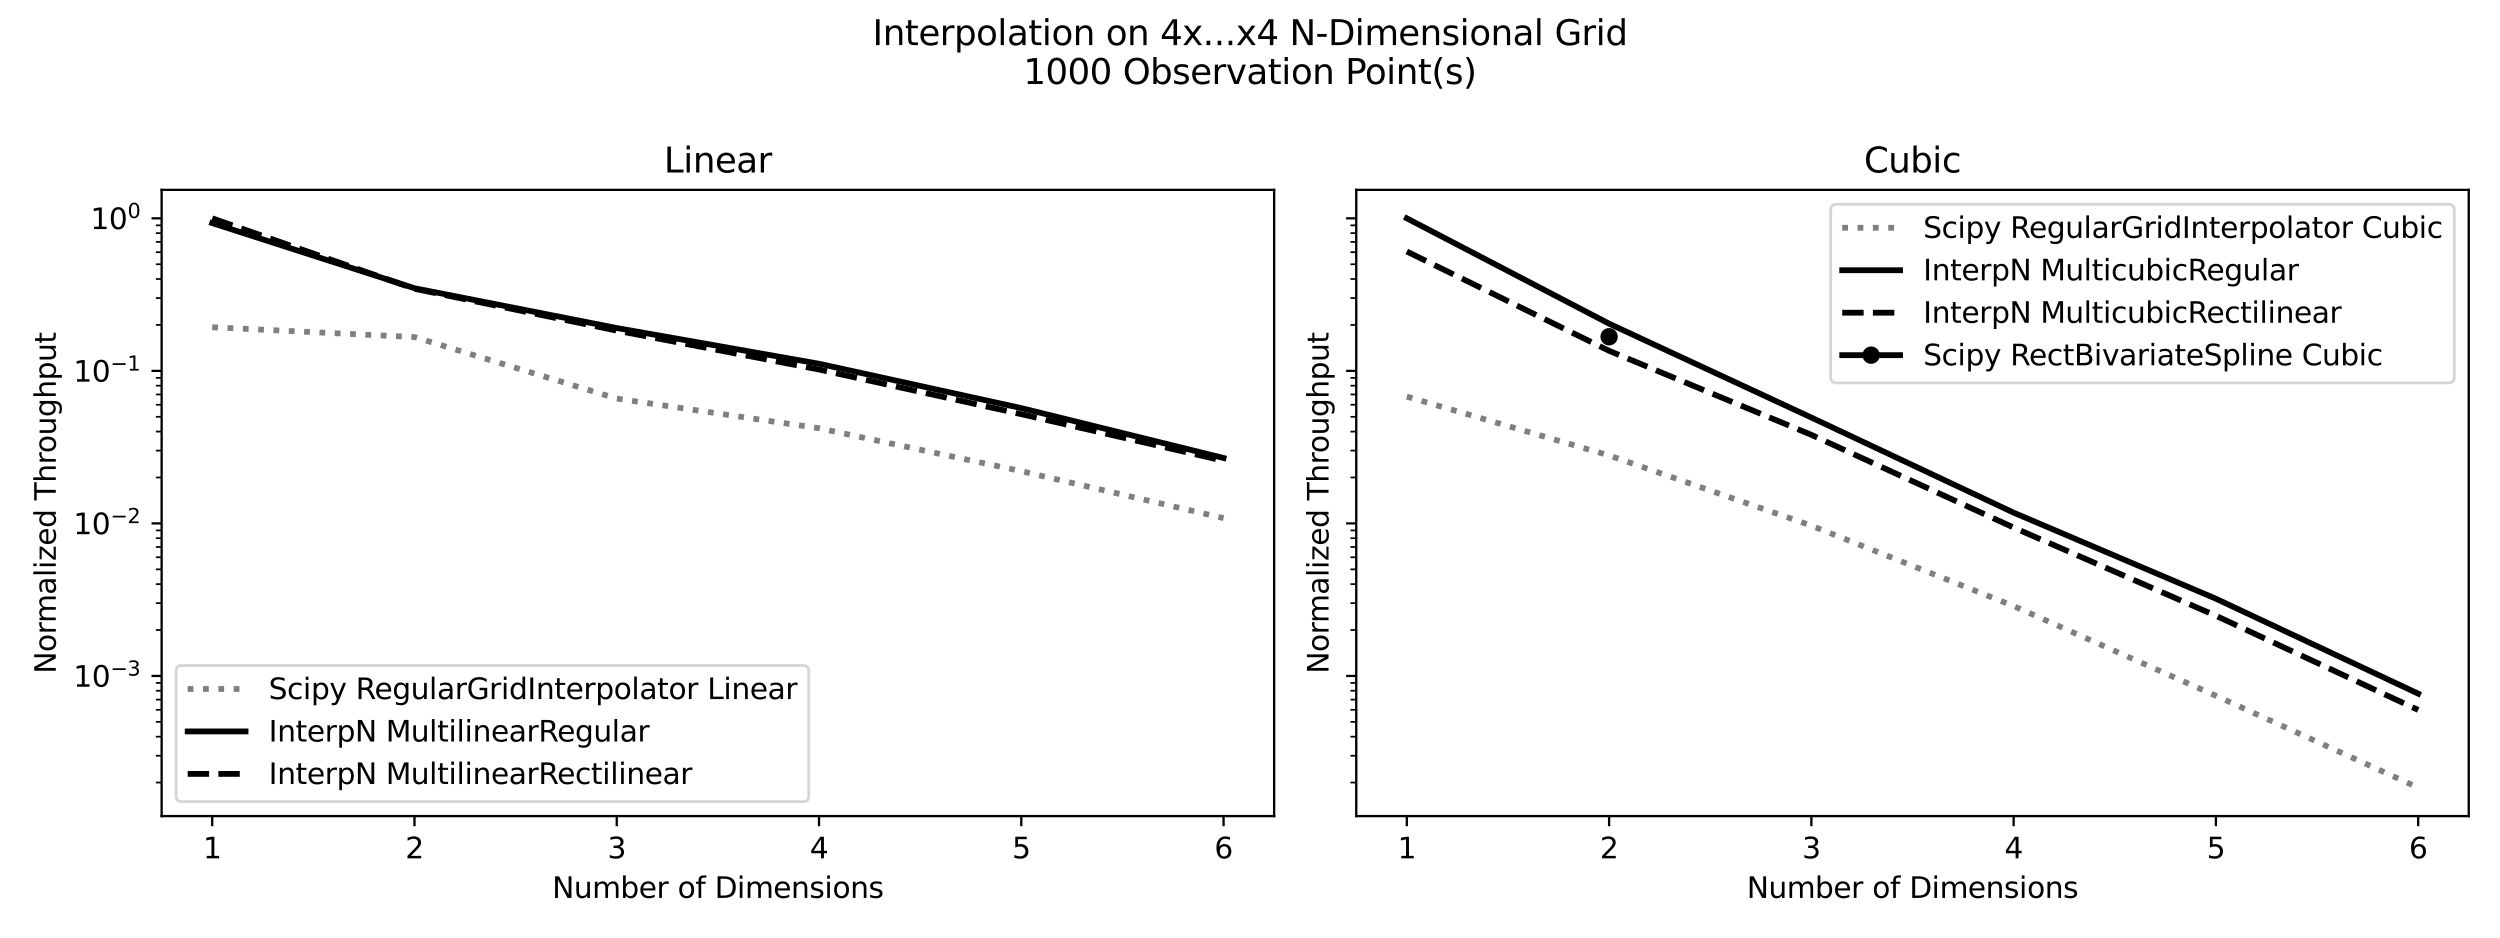 <?xml version="1.0" encoding="utf-8" standalone="no"?>
<!DOCTYPE svg PUBLIC "-//W3C//DTD SVG 1.1//EN"
  "http://www.w3.org/Graphics/SVG/1.1/DTD/svg11.dtd">
<svg xmlns:xlink="http://www.w3.org/1999/xlink" width="864pt" height="324pt" viewBox="0 0 864 324" xmlns="http://www.w3.org/2000/svg" version="1.1">
 <defs>
  <style type="text/css">*{stroke-linejoin: round; stroke-linecap: butt}</style>
 </defs>
 <g id="figure_1">
  <g id="patch_1">
   <path d="M 0 324 
L 864 324 
L 864 0 
L 0 0 
z
" style="fill: #ffffff"/>
  </g>
  <g id="axes_1">
   <g id="patch_2">
    <path d="M 55.862 282.04 
L 440.341 282.04 
L 440.341 65.616 
L 55.862 65.616 
z
" style="fill: #ffffff"/>
   </g>
   <g id="matplotlib.axis_1">
    <g id="xtick_1">
     <g id="line2d_1">
      <defs>
       <path id="m799abc28c6" d="M 0 0 
L 0 3.5 
" style="stroke: #000000; stroke-width: 0.8"/>
      </defs>
      <g>
       <use xlink:href="#m799abc28c6" x="73.338" y="282.04" style="stroke: #000000; stroke-width: 0.8"/>
      </g>
     </g>
     <g id="text_1">
      <!-- 1 -->
      <g transform="translate(70.157 296.638) scale(0.1 -0.1)">
       <defs>
        <path id="DejaVuSans-31" d="M 794 531 
L 1825 531 
L 1825 4091 
L 703 3866 
L 703 4441 
L 1819 4666 
L 2450 4666 
L 2450 531 
L 3481 531 
L 3481 0 
L 794 0 
L 794 531 
z
" transform="scale(0.016)"/>
       </defs>
       <use xlink:href="#DejaVuSans-31"/>
      </g>
     </g>
    </g>
    <g id="xtick_2">
     <g id="line2d_2">
      <g>
       <use xlink:href="#m799abc28c6" x="143.244" y="282.04" style="stroke: #000000; stroke-width: 0.8"/>
      </g>
     </g>
     <g id="text_2">
      <!-- 2 -->
      <g transform="translate(140.062 296.638) scale(0.1 -0.1)">
       <defs>
        <path id="DejaVuSans-32" d="M 1228 531 
L 3431 531 
L 3431 0 
L 469 0 
L 469 531 
Q 828 903 1448 1529 
Q 2069 2156 2228 2338 
Q 2531 2678 2651 2914 
Q 2772 3150 2772 3378 
Q 2772 3750 2511 3984 
Q 2250 4219 1831 4219 
Q 1534 4219 1204 4116 
Q 875 4013 500 3803 
L 500 4441 
Q 881 4594 1212 4672 
Q 1544 4750 1819 4750 
Q 2544 4750 2975 4387 
Q 3406 4025 3406 3419 
Q 3406 3131 3298 2873 
Q 3191 2616 2906 2266 
Q 2828 2175 2409 1742 
Q 1991 1309 1228 531 
z
" transform="scale(0.016)"/>
       </defs>
       <use xlink:href="#DejaVuSans-32"/>
      </g>
     </g>
    </g>
    <g id="xtick_3">
     <g id="line2d_3">
      <g>
       <use xlink:href="#m799abc28c6" x="213.149" y="282.04" style="stroke: #000000; stroke-width: 0.8"/>
      </g>
     </g>
     <g id="text_3">
      <!-- 3 -->
      <g transform="translate(209.968 296.638) scale(0.1 -0.1)">
       <defs>
        <path id="DejaVuSans-33" d="M 2597 2516 
Q 3050 2419 3304 2112 
Q 3559 1806 3559 1356 
Q 3559 666 3084 287 
Q 2609 -91 1734 -91 
Q 1441 -91 1130 -33 
Q 819 25 488 141 
L 488 750 
Q 750 597 1062 519 
Q 1375 441 1716 441 
Q 2309 441 2620 675 
Q 2931 909 2931 1356 
Q 2931 1769 2642 2001 
Q 2353 2234 1838 2234 
L 1294 2234 
L 1294 2753 
L 1863 2753 
Q 2328 2753 2575 2939 
Q 2822 3125 2822 3475 
Q 2822 3834 2567 4026 
Q 2313 4219 1838 4219 
Q 1578 4219 1281 4162 
Q 984 4106 628 3988 
L 628 4550 
Q 988 4650 1302 4700 
Q 1616 4750 1894 4750 
Q 2613 4750 3031 4423 
Q 3450 4097 3450 3541 
Q 3450 3153 3228 2886 
Q 3006 2619 2597 2516 
z
" transform="scale(0.016)"/>
       </defs>
       <use xlink:href="#DejaVuSans-33"/>
      </g>
     </g>
    </g>
    <g id="xtick_4">
     <g id="line2d_4">
      <g>
       <use xlink:href="#m799abc28c6" x="283.054" y="282.04" style="stroke: #000000; stroke-width: 0.8"/>
      </g>
     </g>
     <g id="text_4">
      <!-- 4 -->
      <g transform="translate(279.873 296.638) scale(0.1 -0.1)">
       <defs>
        <path id="DejaVuSans-34" d="M 2419 4116 
L 825 1625 
L 2419 1625 
L 2419 4116 
z
M 2253 4666 
L 3047 4666 
L 3047 1625 
L 3713 1625 
L 3713 1100 
L 3047 1100 
L 3047 0 
L 2419 0 
L 2419 1100 
L 313 1100 
L 313 1709 
L 2253 4666 
z
" transform="scale(0.016)"/>
       </defs>
       <use xlink:href="#DejaVuSans-34"/>
      </g>
     </g>
    </g>
    <g id="xtick_5">
     <g id="line2d_5">
      <g>
       <use xlink:href="#m799abc28c6" x="352.959" y="282.04" style="stroke: #000000; stroke-width: 0.8"/>
      </g>
     </g>
     <g id="text_5">
      <!-- 5 -->
      <g transform="translate(349.778 296.638) scale(0.1 -0.1)">
       <defs>
        <path id="DejaVuSans-35" d="M 691 4666 
L 3169 4666 
L 3169 4134 
L 1269 4134 
L 1269 2991 
Q 1406 3038 1543 3061 
Q 1681 3084 1819 3084 
Q 2600 3084 3056 2656 
Q 3513 2228 3513 1497 
Q 3513 744 3044 326 
Q 2575 -91 1722 -91 
Q 1428 -91 1123 -41 
Q 819 9 494 109 
L 494 744 
Q 775 591 1075 516 
Q 1375 441 1709 441 
Q 2250 441 2565 725 
Q 2881 1009 2881 1497 
Q 2881 1984 2565 2268 
Q 2250 2553 1709 2553 
Q 1456 2553 1204 2497 
Q 953 2441 691 2322 
L 691 4666 
z
" transform="scale(0.016)"/>
       </defs>
       <use xlink:href="#DejaVuSans-35"/>
      </g>
     </g>
    </g>
    <g id="xtick_6">
     <g id="line2d_6">
      <g>
       <use xlink:href="#m799abc28c6" x="422.865" y="282.04" style="stroke: #000000; stroke-width: 0.8"/>
      </g>
     </g>
     <g id="text_6">
      <!-- 6 -->
      <g transform="translate(419.683 296.638) scale(0.1 -0.1)">
       <defs>
        <path id="DejaVuSans-36" d="M 2113 2584 
Q 1688 2584 1439 2293 
Q 1191 2003 1191 1497 
Q 1191 994 1439 701 
Q 1688 409 2113 409 
Q 2538 409 2786 701 
Q 3034 994 3034 1497 
Q 3034 2003 2786 2293 
Q 2538 2584 2113 2584 
z
M 3366 4563 
L 3366 3988 
Q 3128 4100 2886 4159 
Q 2644 4219 2406 4219 
Q 1781 4219 1451 3797 
Q 1122 3375 1075 2522 
Q 1259 2794 1537 2939 
Q 1816 3084 2150 3084 
Q 2853 3084 3261 2657 
Q 3669 2231 3669 1497 
Q 3669 778 3244 343 
Q 2819 -91 2113 -91 
Q 1303 -91 875 529 
Q 447 1150 447 2328 
Q 447 3434 972 4092 
Q 1497 4750 2381 4750 
Q 2619 4750 2861 4703 
Q 3103 4656 3366 4563 
z
" transform="scale(0.016)"/>
       </defs>
       <use xlink:href="#DejaVuSans-36"/>
      </g>
     </g>
    </g>
    <g id="text_7">
     <!-- Number of Dimensions -->
     <g transform="translate(190.837 310.317) scale(0.1 -0.1)">
      <defs>
       <path id="DejaVuSans-4e" d="M 628 4666 
L 1478 4666 
L 3547 763 
L 3547 4666 
L 4159 4666 
L 4159 0 
L 3309 0 
L 1241 3903 
L 1241 0 
L 628 0 
L 628 4666 
z
" transform="scale(0.016)"/>
       <path id="DejaVuSans-75" d="M 544 1381 
L 544 3500 
L 1119 3500 
L 1119 1403 
Q 1119 906 1312 657 
Q 1506 409 1894 409 
Q 2359 409 2629 706 
Q 2900 1003 2900 1516 
L 2900 3500 
L 3475 3500 
L 3475 0 
L 2900 0 
L 2900 538 
Q 2691 219 2414 64 
Q 2138 -91 1772 -91 
Q 1169 -91 856 284 
Q 544 659 544 1381 
z
M 1991 3584 
L 1991 3584 
z
" transform="scale(0.016)"/>
       <path id="DejaVuSans-6d" d="M 3328 2828 
Q 3544 3216 3844 3400 
Q 4144 3584 4550 3584 
Q 5097 3584 5394 3201 
Q 5691 2819 5691 2113 
L 5691 0 
L 5113 0 
L 5113 2094 
Q 5113 2597 4934 2840 
Q 4756 3084 4391 3084 
Q 3944 3084 3684 2787 
Q 3425 2491 3425 1978 
L 3425 0 
L 2847 0 
L 2847 2094 
Q 2847 2600 2669 2842 
Q 2491 3084 2119 3084 
Q 1678 3084 1418 2786 
Q 1159 2488 1159 1978 
L 1159 0 
L 581 0 
L 581 3500 
L 1159 3500 
L 1159 2956 
Q 1356 3278 1631 3431 
Q 1906 3584 2284 3584 
Q 2666 3584 2933 3390 
Q 3200 3197 3328 2828 
z
" transform="scale(0.016)"/>
       <path id="DejaVuSans-62" d="M 3116 1747 
Q 3116 2381 2855 2742 
Q 2594 3103 2138 3103 
Q 1681 3103 1420 2742 
Q 1159 2381 1159 1747 
Q 1159 1113 1420 752 
Q 1681 391 2138 391 
Q 2594 391 2855 752 
Q 3116 1113 3116 1747 
z
M 1159 2969 
Q 1341 3281 1617 3432 
Q 1894 3584 2278 3584 
Q 2916 3584 3314 3078 
Q 3713 2572 3713 1747 
Q 3713 922 3314 415 
Q 2916 -91 2278 -91 
Q 1894 -91 1617 61 
Q 1341 213 1159 525 
L 1159 0 
L 581 0 
L 581 4863 
L 1159 4863 
L 1159 2969 
z
" transform="scale(0.016)"/>
       <path id="DejaVuSans-65" d="M 3597 1894 
L 3597 1613 
L 953 1613 
Q 991 1019 1311 708 
Q 1631 397 2203 397 
Q 2534 397 2845 478 
Q 3156 559 3463 722 
L 3463 178 
Q 3153 47 2828 -22 
Q 2503 -91 2169 -91 
Q 1331 -91 842 396 
Q 353 884 353 1716 
Q 353 2575 817 3079 
Q 1281 3584 2069 3584 
Q 2775 3584 3186 3129 
Q 3597 2675 3597 1894 
z
M 3022 2063 
Q 3016 2534 2758 2815 
Q 2500 3097 2075 3097 
Q 1594 3097 1305 2825 
Q 1016 2553 972 2059 
L 3022 2063 
z
" transform="scale(0.016)"/>
       <path id="DejaVuSans-72" d="M 2631 2963 
Q 2534 3019 2420 3045 
Q 2306 3072 2169 3072 
Q 1681 3072 1420 2755 
Q 1159 2438 1159 1844 
L 1159 0 
L 581 0 
L 581 3500 
L 1159 3500 
L 1159 2956 
Q 1341 3275 1631 3429 
Q 1922 3584 2338 3584 
Q 2397 3584 2469 3576 
Q 2541 3569 2628 3553 
L 2631 2963 
z
" transform="scale(0.016)"/>
       <path id="DejaVuSans-20" transform="scale(0.016)"/>
       <path id="DejaVuSans-6f" d="M 1959 3097 
Q 1497 3097 1228 2736 
Q 959 2375 959 1747 
Q 959 1119 1226 758 
Q 1494 397 1959 397 
Q 2419 397 2687 759 
Q 2956 1122 2956 1747 
Q 2956 2369 2687 2733 
Q 2419 3097 1959 3097 
z
M 1959 3584 
Q 2709 3584 3137 3096 
Q 3566 2609 3566 1747 
Q 3566 888 3137 398 
Q 2709 -91 1959 -91 
Q 1206 -91 779 398 
Q 353 888 353 1747 
Q 353 2609 779 3096 
Q 1206 3584 1959 3584 
z
" transform="scale(0.016)"/>
       <path id="DejaVuSans-66" d="M 2375 4863 
L 2375 4384 
L 1825 4384 
Q 1516 4384 1395 4259 
Q 1275 4134 1275 3809 
L 1275 3500 
L 2222 3500 
L 2222 3053 
L 1275 3053 
L 1275 0 
L 697 0 
L 697 3053 
L 147 3053 
L 147 3500 
L 697 3500 
L 697 3744 
Q 697 4328 969 4595 
Q 1241 4863 1831 4863 
L 2375 4863 
z
" transform="scale(0.016)"/>
       <path id="DejaVuSans-44" d="M 1259 4147 
L 1259 519 
L 2022 519 
Q 2988 519 3436 956 
Q 3884 1394 3884 2338 
Q 3884 3275 3436 3711 
Q 2988 4147 2022 4147 
L 1259 4147 
z
M 628 4666 
L 1925 4666 
Q 3281 4666 3915 4102 
Q 4550 3538 4550 2338 
Q 4550 1131 3912 565 
Q 3275 0 1925 0 
L 628 0 
L 628 4666 
z
" transform="scale(0.016)"/>
       <path id="DejaVuSans-69" d="M 603 3500 
L 1178 3500 
L 1178 0 
L 603 0 
L 603 3500 
z
M 603 4863 
L 1178 4863 
L 1178 4134 
L 603 4134 
L 603 4863 
z
" transform="scale(0.016)"/>
       <path id="DejaVuSans-6e" d="M 3513 2113 
L 3513 0 
L 2938 0 
L 2938 2094 
Q 2938 2591 2744 2837 
Q 2550 3084 2163 3084 
Q 1697 3084 1428 2787 
Q 1159 2491 1159 1978 
L 1159 0 
L 581 0 
L 581 3500 
L 1159 3500 
L 1159 2956 
Q 1366 3272 1645 3428 
Q 1925 3584 2291 3584 
Q 2894 3584 3203 3211 
Q 3513 2838 3513 2113 
z
" transform="scale(0.016)"/>
       <path id="DejaVuSans-73" d="M 2834 3397 
L 2834 2853 
Q 2591 2978 2328 3040 
Q 2066 3103 1784 3103 
Q 1356 3103 1142 2972 
Q 928 2841 928 2578 
Q 928 2378 1081 2264 
Q 1234 2150 1697 2047 
L 1894 2003 
Q 2506 1872 2764 1633 
Q 3022 1394 3022 966 
Q 3022 478 2636 193 
Q 2250 -91 1575 -91 
Q 1294 -91 989 -36 
Q 684 19 347 128 
L 347 722 
Q 666 556 975 473 
Q 1284 391 1588 391 
Q 1994 391 2212 530 
Q 2431 669 2431 922 
Q 2431 1156 2273 1281 
Q 2116 1406 1581 1522 
L 1381 1569 
Q 847 1681 609 1914 
Q 372 2147 372 2553 
Q 372 3047 722 3315 
Q 1072 3584 1716 3584 
Q 2034 3584 2315 3537 
Q 2597 3491 2834 3397 
z
" transform="scale(0.016)"/>
      </defs>
      <use xlink:href="#DejaVuSans-4e"/>
      <use xlink:href="#DejaVuSans-75" x="74.805"/>
      <use xlink:href="#DejaVuSans-6d" x="138.184"/>
      <use xlink:href="#DejaVuSans-62" x="235.596"/>
      <use xlink:href="#DejaVuSans-65" x="299.072"/>
      <use xlink:href="#DejaVuSans-72" x="360.596"/>
      <use xlink:href="#DejaVuSans-20" x="401.709"/>
      <use xlink:href="#DejaVuSans-6f" x="433.496"/>
      <use xlink:href="#DejaVuSans-66" x="494.678"/>
      <use xlink:href="#DejaVuSans-20" x="529.883"/>
      <use xlink:href="#DejaVuSans-44" x="561.67"/>
      <use xlink:href="#DejaVuSans-69" x="638.672"/>
      <use xlink:href="#DejaVuSans-6d" x="666.455"/>
      <use xlink:href="#DejaVuSans-65" x="763.867"/>
      <use xlink:href="#DejaVuSans-6e" x="825.391"/>
      <use xlink:href="#DejaVuSans-73" x="888.77"/>
      <use xlink:href="#DejaVuSans-69" x="940.869"/>
      <use xlink:href="#DejaVuSans-6f" x="968.652"/>
      <use xlink:href="#DejaVuSans-6e" x="1029.834"/>
      <use xlink:href="#DejaVuSans-73" x="1093.213"/>
     </g>
    </g>
   </g>
   <g id="matplotlib.axis_2">
    <g id="ytick_1">
     <g id="line2d_7">
      <defs>
       <path id="m7cfac498d1" d="M 0 0 
L -3.5 0 
" style="stroke: #000000; stroke-width: 0.8"/>
      </defs>
      <g>
       <use xlink:href="#m7cfac498d1" x="55.862" y="233.606" style="stroke: #000000; stroke-width: 0.8"/>
      </g>
     </g>
     <g id="text_8">
      <!-- $\mathdefault{10^{-3}}$ -->
      <g transform="translate(25.362 237.405) scale(0.1 -0.1)">
       <defs>
        <path id="DejaVuSans-30" d="M 2034 4250 
Q 1547 4250 1301 3770 
Q 1056 3291 1056 2328 
Q 1056 1369 1301 889 
Q 1547 409 2034 409 
Q 2525 409 2770 889 
Q 3016 1369 3016 2328 
Q 3016 3291 2770 3770 
Q 2525 4250 2034 4250 
z
M 2034 4750 
Q 2819 4750 3233 4129 
Q 3647 3509 3647 2328 
Q 3647 1150 3233 529 
Q 2819 -91 2034 -91 
Q 1250 -91 836 529 
Q 422 1150 422 2328 
Q 422 3509 836 4129 
Q 1250 4750 2034 4750 
z
" transform="scale(0.016)"/>
        <path id="DejaVuSans-2212" d="M 678 2272 
L 4684 2272 
L 4684 1741 
L 678 1741 
L 678 2272 
z
" transform="scale(0.016)"/>
       </defs>
       <use xlink:href="#DejaVuSans-31" transform="translate(0 0.766)"/>
       <use xlink:href="#DejaVuSans-30" transform="translate(63.623 0.766)"/>
       <use xlink:href="#DejaVuSans-2212" transform="translate(128.203 39.047) scale(0.7)"/>
       <use xlink:href="#DejaVuSans-33" transform="translate(186.855 39.047) scale(0.7)"/>
      </g>
     </g>
    </g>
    <g id="ytick_2">
     <g id="line2d_8">
      <g>
       <use xlink:href="#m7cfac498d1" x="55.862" y="180.888" style="stroke: #000000; stroke-width: 0.8"/>
      </g>
     </g>
     <g id="text_9">
      <!-- $\mathdefault{10^{-2}}$ -->
      <g transform="translate(25.362 184.688) scale(0.1 -0.1)">
       <use xlink:href="#DejaVuSans-31" transform="translate(0 0.766)"/>
       <use xlink:href="#DejaVuSans-30" transform="translate(63.623 0.766)"/>
       <use xlink:href="#DejaVuSans-2212" transform="translate(128.203 39.047) scale(0.7)"/>
       <use xlink:href="#DejaVuSans-32" transform="translate(186.855 39.047) scale(0.7)"/>
      </g>
     </g>
    </g>
    <g id="ytick_3">
     <g id="line2d_9">
      <g>
       <use xlink:href="#m7cfac498d1" x="55.862" y="128.171" style="stroke: #000000; stroke-width: 0.8"/>
      </g>
     </g>
     <g id="text_10">
      <!-- $\mathdefault{10^{-1}}$ -->
      <g transform="translate(25.362 131.97) scale(0.1 -0.1)">
       <use xlink:href="#DejaVuSans-31" transform="translate(0 0.684)"/>
       <use xlink:href="#DejaVuSans-30" transform="translate(63.623 0.684)"/>
       <use xlink:href="#DejaVuSans-2212" transform="translate(128.203 38.966) scale(0.7)"/>
       <use xlink:href="#DejaVuSans-31" transform="translate(186.855 38.966) scale(0.7)"/>
      </g>
     </g>
    </g>
    <g id="ytick_4">
     <g id="line2d_10">
      <g>
       <use xlink:href="#m7cfac498d1" x="55.862" y="75.453" style="stroke: #000000; stroke-width: 0.8"/>
      </g>
     </g>
     <g id="text_11">
      <!-- $\mathdefault{10^{0}}$ -->
      <g transform="translate(31.262 79.253) scale(0.1 -0.1)">
       <use xlink:href="#DejaVuSans-31" transform="translate(0 0.766)"/>
       <use xlink:href="#DejaVuSans-30" transform="translate(63.623 0.766)"/>
       <use xlink:href="#DejaVuSans-30" transform="translate(128.203 39.047) scale(0.7)"/>
      </g>
     </g>
    </g>
    <g id="ytick_5">
     <g id="line2d_11">
      <defs>
       <path id="m6160515f7f" d="M 0 0 
L -2 0 
" style="stroke: #000000; stroke-width: 0.6"/>
      </defs>
      <g>
       <use xlink:href="#m6160515f7f" x="55.862" y="270.454" style="stroke: #000000; stroke-width: 0.6"/>
      </g>
     </g>
    </g>
    <g id="ytick_6">
     <g id="line2d_12">
      <g>
       <use xlink:href="#m6160515f7f" x="55.862" y="261.171" style="stroke: #000000; stroke-width: 0.6"/>
      </g>
     </g>
    </g>
    <g id="ytick_7">
     <g id="line2d_13">
      <g>
       <use xlink:href="#m6160515f7f" x="55.862" y="254.584" style="stroke: #000000; stroke-width: 0.6"/>
      </g>
     </g>
    </g>
    <g id="ytick_8">
     <g id="line2d_14">
      <g>
       <use xlink:href="#m6160515f7f" x="55.862" y="249.475" style="stroke: #000000; stroke-width: 0.6"/>
      </g>
     </g>
    </g>
    <g id="ytick_9">
     <g id="line2d_15">
      <g>
       <use xlink:href="#m6160515f7f" x="55.862" y="245.301" style="stroke: #000000; stroke-width: 0.6"/>
      </g>
     </g>
    </g>
    <g id="ytick_10">
     <g id="line2d_16">
      <g>
       <use xlink:href="#m6160515f7f" x="55.862" y="241.772" style="stroke: #000000; stroke-width: 0.6"/>
      </g>
     </g>
    </g>
    <g id="ytick_11">
     <g id="line2d_17">
      <g>
       <use xlink:href="#m6160515f7f" x="55.862" y="238.715" style="stroke: #000000; stroke-width: 0.6"/>
      </g>
     </g>
    </g>
    <g id="ytick_12">
     <g id="line2d_18">
      <g>
       <use xlink:href="#m6160515f7f" x="55.862" y="236.018" style="stroke: #000000; stroke-width: 0.6"/>
      </g>
     </g>
    </g>
    <g id="ytick_13">
     <g id="line2d_19">
      <g>
       <use xlink:href="#m6160515f7f" x="55.862" y="217.736" style="stroke: #000000; stroke-width: 0.6"/>
      </g>
     </g>
    </g>
    <g id="ytick_14">
     <g id="line2d_20">
      <g>
       <use xlink:href="#m6160515f7f" x="55.862" y="208.453" style="stroke: #000000; stroke-width: 0.6"/>
      </g>
     </g>
    </g>
    <g id="ytick_15">
     <g id="line2d_21">
      <g>
       <use xlink:href="#m6160515f7f" x="55.862" y="201.867" style="stroke: #000000; stroke-width: 0.6"/>
      </g>
     </g>
    </g>
    <g id="ytick_16">
     <g id="line2d_22">
      <g>
       <use xlink:href="#m6160515f7f" x="55.862" y="196.758" style="stroke: #000000; stroke-width: 0.6"/>
      </g>
     </g>
    </g>
    <g id="ytick_17">
     <g id="line2d_23">
      <g>
       <use xlink:href="#m6160515f7f" x="55.862" y="192.584" style="stroke: #000000; stroke-width: 0.6"/>
      </g>
     </g>
    </g>
    <g id="ytick_18">
     <g id="line2d_24">
      <g>
       <use xlink:href="#m6160515f7f" x="55.862" y="189.054" style="stroke: #000000; stroke-width: 0.6"/>
      </g>
     </g>
    </g>
    <g id="ytick_19">
     <g id="line2d_25">
      <g>
       <use xlink:href="#m6160515f7f" x="55.862" y="185.997" style="stroke: #000000; stroke-width: 0.6"/>
      </g>
     </g>
    </g>
    <g id="ytick_20">
     <g id="line2d_26">
      <g>
       <use xlink:href="#m6160515f7f" x="55.862" y="183.301" style="stroke: #000000; stroke-width: 0.6"/>
      </g>
     </g>
    </g>
    <g id="ytick_21">
     <g id="line2d_27">
      <g>
       <use xlink:href="#m6160515f7f" x="55.862" y="165.019" style="stroke: #000000; stroke-width: 0.6"/>
      </g>
     </g>
    </g>
    <g id="ytick_22">
     <g id="line2d_28">
      <g>
       <use xlink:href="#m6160515f7f" x="55.862" y="155.736" style="stroke: #000000; stroke-width: 0.6"/>
      </g>
     </g>
    </g>
    <g id="ytick_23">
     <g id="line2d_29">
      <g>
       <use xlink:href="#m6160515f7f" x="55.862" y="149.149" style="stroke: #000000; stroke-width: 0.6"/>
      </g>
     </g>
    </g>
    <g id="ytick_24">
     <g id="line2d_30">
      <g>
       <use xlink:href="#m6160515f7f" x="55.862" y="144.04" style="stroke: #000000; stroke-width: 0.6"/>
      </g>
     </g>
    </g>
    <g id="ytick_25">
     <g id="line2d_31">
      <g>
       <use xlink:href="#m6160515f7f" x="55.862" y="139.866" style="stroke: #000000; stroke-width: 0.6"/>
      </g>
     </g>
    </g>
    <g id="ytick_26">
     <g id="line2d_32">
      <g>
       <use xlink:href="#m6160515f7f" x="55.862" y="136.337" style="stroke: #000000; stroke-width: 0.6"/>
      </g>
     </g>
    </g>
    <g id="ytick_27">
     <g id="line2d_33">
      <g>
       <use xlink:href="#m6160515f7f" x="55.862" y="133.28" style="stroke: #000000; stroke-width: 0.6"/>
      </g>
     </g>
    </g>
    <g id="ytick_28">
     <g id="line2d_34">
      <g>
       <use xlink:href="#m6160515f7f" x="55.862" y="130.583" style="stroke: #000000; stroke-width: 0.6"/>
      </g>
     </g>
    </g>
    <g id="ytick_29">
     <g id="line2d_35">
      <g>
       <use xlink:href="#m6160515f7f" x="55.862" y="112.301" style="stroke: #000000; stroke-width: 0.6"/>
      </g>
     </g>
    </g>
    <g id="ytick_30">
     <g id="line2d_36">
      <g>
       <use xlink:href="#m6160515f7f" x="55.862" y="103.018" style="stroke: #000000; stroke-width: 0.6"/>
      </g>
     </g>
    </g>
    <g id="ytick_31">
     <g id="line2d_37">
      <g>
       <use xlink:href="#m6160515f7f" x="55.862" y="96.432" style="stroke: #000000; stroke-width: 0.6"/>
      </g>
     </g>
    </g>
    <g id="ytick_32">
     <g id="line2d_38">
      <g>
       <use xlink:href="#m6160515f7f" x="55.862" y="91.323" style="stroke: #000000; stroke-width: 0.6"/>
      </g>
     </g>
    </g>
    <g id="ytick_33">
     <g id="line2d_39">
      <g>
       <use xlink:href="#m6160515f7f" x="55.862" y="87.149" style="stroke: #000000; stroke-width: 0.6"/>
      </g>
     </g>
    </g>
    <g id="ytick_34">
     <g id="line2d_40">
      <g>
       <use xlink:href="#m6160515f7f" x="55.862" y="83.619" style="stroke: #000000; stroke-width: 0.6"/>
      </g>
     </g>
    </g>
    <g id="ytick_35">
     <g id="line2d_41">
      <g>
       <use xlink:href="#m6160515f7f" x="55.862" y="80.562" style="stroke: #000000; stroke-width: 0.6"/>
      </g>
     </g>
    </g>
    <g id="ytick_36">
     <g id="line2d_42">
      <g>
       <use xlink:href="#m6160515f7f" x="55.862" y="77.866" style="stroke: #000000; stroke-width: 0.6"/>
      </g>
     </g>
    </g>
    <g id="text_12">
     <!-- Normalized Throughput -->
     <g transform="translate(19.282 232.812) rotate(-90) scale(0.1 -0.1)">
      <defs>
       <path id="DejaVuSans-61" d="M 2194 1759 
Q 1497 1759 1228 1600 
Q 959 1441 959 1056 
Q 959 750 1161 570 
Q 1363 391 1709 391 
Q 2188 391 2477 730 
Q 2766 1069 2766 1631 
L 2766 1759 
L 2194 1759 
z
M 3341 1997 
L 3341 0 
L 2766 0 
L 2766 531 
Q 2569 213 2275 61 
Q 1981 -91 1556 -91 
Q 1019 -91 701 211 
Q 384 513 384 1019 
Q 384 1609 779 1909 
Q 1175 2209 1959 2209 
L 2766 2209 
L 2766 2266 
Q 2766 2663 2505 2880 
Q 2244 3097 1772 3097 
Q 1472 3097 1187 3025 
Q 903 2953 641 2809 
L 641 3341 
Q 956 3463 1253 3523 
Q 1550 3584 1831 3584 
Q 2591 3584 2966 3190 
Q 3341 2797 3341 1997 
z
" transform="scale(0.016)"/>
       <path id="DejaVuSans-6c" d="M 603 4863 
L 1178 4863 
L 1178 0 
L 603 0 
L 603 4863 
z
" transform="scale(0.016)"/>
       <path id="DejaVuSans-7a" d="M 353 3500 
L 3084 3500 
L 3084 2975 
L 922 459 
L 3084 459 
L 3084 0 
L 275 0 
L 275 525 
L 2438 3041 
L 353 3041 
L 353 3500 
z
" transform="scale(0.016)"/>
       <path id="DejaVuSans-64" d="M 2906 2969 
L 2906 4863 
L 3481 4863 
L 3481 0 
L 2906 0 
L 2906 525 
Q 2725 213 2448 61 
Q 2172 -91 1784 -91 
Q 1150 -91 751 415 
Q 353 922 353 1747 
Q 353 2572 751 3078 
Q 1150 3584 1784 3584 
Q 2172 3584 2448 3432 
Q 2725 3281 2906 2969 
z
M 947 1747 
Q 947 1113 1208 752 
Q 1469 391 1925 391 
Q 2381 391 2643 752 
Q 2906 1113 2906 1747 
Q 2906 2381 2643 2742 
Q 2381 3103 1925 3103 
Q 1469 3103 1208 2742 
Q 947 2381 947 1747 
z
" transform="scale(0.016)"/>
       <path id="DejaVuSans-54" d="M -19 4666 
L 3928 4666 
L 3928 4134 
L 2272 4134 
L 2272 0 
L 1638 0 
L 1638 4134 
L -19 4134 
L -19 4666 
z
" transform="scale(0.016)"/>
       <path id="DejaVuSans-68" d="M 3513 2113 
L 3513 0 
L 2938 0 
L 2938 2094 
Q 2938 2591 2744 2837 
Q 2550 3084 2163 3084 
Q 1697 3084 1428 2787 
Q 1159 2491 1159 1978 
L 1159 0 
L 581 0 
L 581 4863 
L 1159 4863 
L 1159 2956 
Q 1366 3272 1645 3428 
Q 1925 3584 2291 3584 
Q 2894 3584 3203 3211 
Q 3513 2838 3513 2113 
z
" transform="scale(0.016)"/>
       <path id="DejaVuSans-67" d="M 2906 1791 
Q 2906 2416 2648 2759 
Q 2391 3103 1925 3103 
Q 1463 3103 1205 2759 
Q 947 2416 947 1791 
Q 947 1169 1205 825 
Q 1463 481 1925 481 
Q 2391 481 2648 825 
Q 2906 1169 2906 1791 
z
M 3481 434 
Q 3481 -459 3084 -895 
Q 2688 -1331 1869 -1331 
Q 1566 -1331 1297 -1286 
Q 1028 -1241 775 -1147 
L 775 -588 
Q 1028 -725 1275 -790 
Q 1522 -856 1778 -856 
Q 2344 -856 2625 -561 
Q 2906 -266 2906 331 
L 2906 616 
Q 2728 306 2450 153 
Q 2172 0 1784 0 
Q 1141 0 747 490 
Q 353 981 353 1791 
Q 353 2603 747 3093 
Q 1141 3584 1784 3584 
Q 2172 3584 2450 3431 
Q 2728 3278 2906 2969 
L 2906 3500 
L 3481 3500 
L 3481 434 
z
" transform="scale(0.016)"/>
       <path id="DejaVuSans-70" d="M 1159 525 
L 1159 -1331 
L 581 -1331 
L 581 3500 
L 1159 3500 
L 1159 2969 
Q 1341 3281 1617 3432 
Q 1894 3584 2278 3584 
Q 2916 3584 3314 3078 
Q 3713 2572 3713 1747 
Q 3713 922 3314 415 
Q 2916 -91 2278 -91 
Q 1894 -91 1617 61 
Q 1341 213 1159 525 
z
M 3116 1747 
Q 3116 2381 2855 2742 
Q 2594 3103 2138 3103 
Q 1681 3103 1420 2742 
Q 1159 2381 1159 1747 
Q 1159 1113 1420 752 
Q 1681 391 2138 391 
Q 2594 391 2855 752 
Q 3116 1113 3116 1747 
z
" transform="scale(0.016)"/>
       <path id="DejaVuSans-74" d="M 1172 4494 
L 1172 3500 
L 2356 3500 
L 2356 3053 
L 1172 3053 
L 1172 1153 
Q 1172 725 1289 603 
Q 1406 481 1766 481 
L 2356 481 
L 2356 0 
L 1766 0 
Q 1100 0 847 248 
Q 594 497 594 1153 
L 594 3053 
L 172 3053 
L 172 3500 
L 594 3500 
L 594 4494 
L 1172 4494 
z
" transform="scale(0.016)"/>
      </defs>
      <use xlink:href="#DejaVuSans-4e"/>
      <use xlink:href="#DejaVuSans-6f" x="74.805"/>
      <use xlink:href="#DejaVuSans-72" x="135.986"/>
      <use xlink:href="#DejaVuSans-6d" x="175.35"/>
      <use xlink:href="#DejaVuSans-61" x="272.762"/>
      <use xlink:href="#DejaVuSans-6c" x="334.041"/>
      <use xlink:href="#DejaVuSans-69" x="361.824"/>
      <use xlink:href="#DejaVuSans-7a" x="389.607"/>
      <use xlink:href="#DejaVuSans-65" x="442.098"/>
      <use xlink:href="#DejaVuSans-64" x="503.621"/>
      <use xlink:href="#DejaVuSans-20" x="567.098"/>
      <use xlink:href="#DejaVuSans-54" x="598.885"/>
      <use xlink:href="#DejaVuSans-68" x="659.969"/>
      <use xlink:href="#DejaVuSans-72" x="723.348"/>
      <use xlink:href="#DejaVuSans-6f" x="762.211"/>
      <use xlink:href="#DejaVuSans-75" x="823.393"/>
      <use xlink:href="#DejaVuSans-67" x="886.771"/>
      <use xlink:href="#DejaVuSans-68" x="950.248"/>
      <use xlink:href="#DejaVuSans-70" x="1013.627"/>
      <use xlink:href="#DejaVuSans-75" x="1077.104"/>
      <use xlink:href="#DejaVuSans-74" x="1140.482"/>
     </g>
    </g>
   </g>
   <g id="line2d_43">
    <path d="M 73.338 113.095 
L 143.244 116.493 
L 213.149 137.752 
L 283.054 148.009 
L 352.959 162.829 
L 422.865 179.063 
" clip-path="url(#p3bb1ecf0e2)" style="fill: none; stroke-dasharray: 2,3.3; stroke-dashoffset: 0; stroke: #000000; stroke-opacity: 0.5; stroke-width: 2"/>
   </g>
   <g id="line2d_44">
    <path d="M 73.338 77.105 
L 143.244 99.607 
L 213.149 113.372 
L 283.054 125.715 
L 352.959 141.043 
L 422.865 158.284 
" clip-path="url(#p3bb1ecf0e2)" style="fill: none; stroke: #000000; stroke-width: 2; stroke-linecap: square"/>
   </g>
   <g id="line2d_45">
    <path d="M 73.338 75.453 
L 143.244 99.808 
L 213.149 114.271 
L 283.054 127.718 
L 352.959 143.141 
L 422.865 159.258 
" clip-path="url(#p3bb1ecf0e2)" style="fill: none; stroke-dasharray: 7.4,3.2; stroke-dashoffset: 0; stroke: #000000; stroke-width: 2"/>
   </g>
   <g id="patch_3">
    <path d="M 55.862 282.04 
L 55.862 65.616 
" style="fill: none; stroke: #000000; stroke-width: 0.8; stroke-linejoin: miter; stroke-linecap: square"/>
   </g>
   <g id="patch_4">
    <path d="M 440.341 282.04 
L 440.341 65.616 
" style="fill: none; stroke: #000000; stroke-width: 0.8; stroke-linejoin: miter; stroke-linecap: square"/>
   </g>
   <g id="patch_5">
    <path d="M 55.862 282.04 
L 440.341 282.04 
" style="fill: none; stroke: #000000; stroke-width: 0.8; stroke-linejoin: miter; stroke-linecap: square"/>
   </g>
   <g id="patch_6">
    <path d="M 55.862 65.616 
L 440.341 65.616 
" style="fill: none; stroke: #000000; stroke-width: 0.8; stroke-linejoin: miter; stroke-linecap: square"/>
   </g>
   <g id="text_13">
    <!-- Linear -->
    <g transform="translate(229.454 59.616) scale(0.12 -0.12)">
     <defs>
      <path id="DejaVuSans-4c" d="M 628 4666 
L 1259 4666 
L 1259 531 
L 3531 531 
L 3531 0 
L 628 0 
L 628 4666 
z
" transform="scale(0.016)"/>
     </defs>
     <use xlink:href="#DejaVuSans-4c"/>
     <use xlink:href="#DejaVuSans-69" x="55.713"/>
     <use xlink:href="#DejaVuSans-6e" x="83.496"/>
     <use xlink:href="#DejaVuSans-65" x="146.875"/>
     <use xlink:href="#DejaVuSans-61" x="208.398"/>
     <use xlink:href="#DejaVuSans-72" x="269.678"/>
    </g>
   </g>
   <g id="legend_1">
    <g id="patch_7">
     <path d="M 62.862 277.04 
L 277.526 277.04 
Q 279.526 277.04 279.526 275.04 
L 279.526 232.006 
Q 279.526 230.006 277.526 230.006 
L 62.862 230.006 
Q 60.862 230.006 60.862 232.006 
L 60.862 275.04 
Q 60.862 277.04 62.862 277.04 
z
" style="fill: #ffffff; opacity: 0.8; stroke: #cccccc; stroke-linejoin: miter"/>
    </g>
    <g id="line2d_46">
     <path d="M 64.862 238.104 
L 74.862 238.104 
L 84.862 238.104 
" style="fill: none; stroke-dasharray: 2,3.3; stroke-dashoffset: 0; stroke: #000000; stroke-opacity: 0.5; stroke-width: 2"/>
    </g>
    <g id="text_14">
     <!-- Scipy RegularGridInterpolator Linear -->
     <g transform="translate(92.862 241.604) scale(0.1 -0.1)">
      <defs>
       <path id="DejaVuSans-53" d="M 3425 4513 
L 3425 3897 
Q 3066 4069 2747 4153 
Q 2428 4238 2131 4238 
Q 1616 4238 1336 4038 
Q 1056 3838 1056 3469 
Q 1056 3159 1242 3001 
Q 1428 2844 1947 2747 
L 2328 2669 
Q 3034 2534 3370 2195 
Q 3706 1856 3706 1288 
Q 3706 609 3251 259 
Q 2797 -91 1919 -91 
Q 1588 -91 1214 -16 
Q 841 59 441 206 
L 441 856 
Q 825 641 1194 531 
Q 1563 422 1919 422 
Q 2459 422 2753 634 
Q 3047 847 3047 1241 
Q 3047 1584 2836 1778 
Q 2625 1972 2144 2069 
L 1759 2144 
Q 1053 2284 737 2584 
Q 422 2884 422 3419 
Q 422 4038 858 4394 
Q 1294 4750 2059 4750 
Q 2388 4750 2728 4690 
Q 3069 4631 3425 4513 
z
" transform="scale(0.016)"/>
       <path id="DejaVuSans-63" d="M 3122 3366 
L 3122 2828 
Q 2878 2963 2633 3030 
Q 2388 3097 2138 3097 
Q 1578 3097 1268 2742 
Q 959 2388 959 1747 
Q 959 1106 1268 751 
Q 1578 397 2138 397 
Q 2388 397 2633 464 
Q 2878 531 3122 666 
L 3122 134 
Q 2881 22 2623 -34 
Q 2366 -91 2075 -91 
Q 1284 -91 818 406 
Q 353 903 353 1747 
Q 353 2603 823 3093 
Q 1294 3584 2113 3584 
Q 2378 3584 2631 3529 
Q 2884 3475 3122 3366 
z
" transform="scale(0.016)"/>
       <path id="DejaVuSans-79" d="M 2059 -325 
Q 1816 -950 1584 -1140 
Q 1353 -1331 966 -1331 
L 506 -1331 
L 506 -850 
L 844 -850 
Q 1081 -850 1212 -737 
Q 1344 -625 1503 -206 
L 1606 56 
L 191 3500 
L 800 3500 
L 1894 763 
L 2988 3500 
L 3597 3500 
L 2059 -325 
z
" transform="scale(0.016)"/>
       <path id="DejaVuSans-52" d="M 2841 2188 
Q 3044 2119 3236 1894 
Q 3428 1669 3622 1275 
L 4263 0 
L 3584 0 
L 2988 1197 
Q 2756 1666 2539 1819 
Q 2322 1972 1947 1972 
L 1259 1972 
L 1259 0 
L 628 0 
L 628 4666 
L 2053 4666 
Q 2853 4666 3247 4331 
Q 3641 3997 3641 3322 
Q 3641 2881 3436 2590 
Q 3231 2300 2841 2188 
z
M 1259 4147 
L 1259 2491 
L 2053 2491 
Q 2509 2491 2742 2702 
Q 2975 2913 2975 3322 
Q 2975 3731 2742 3939 
Q 2509 4147 2053 4147 
L 1259 4147 
z
" transform="scale(0.016)"/>
       <path id="DejaVuSans-47" d="M 3809 666 
L 3809 1919 
L 2778 1919 
L 2778 2438 
L 4434 2438 
L 4434 434 
Q 4069 175 3628 42 
Q 3188 -91 2688 -91 
Q 1594 -91 976 548 
Q 359 1188 359 2328 
Q 359 3472 976 4111 
Q 1594 4750 2688 4750 
Q 3144 4750 3555 4637 
Q 3966 4525 4313 4306 
L 4313 3634 
Q 3963 3931 3569 4081 
Q 3175 4231 2741 4231 
Q 1884 4231 1454 3753 
Q 1025 3275 1025 2328 
Q 1025 1384 1454 906 
Q 1884 428 2741 428 
Q 3075 428 3337 486 
Q 3600 544 3809 666 
z
" transform="scale(0.016)"/>
       <path id="DejaVuSans-49" d="M 628 4666 
L 1259 4666 
L 1259 0 
L 628 0 
L 628 4666 
z
" transform="scale(0.016)"/>
      </defs>
      <use xlink:href="#DejaVuSans-53"/>
      <use xlink:href="#DejaVuSans-63" x="63.477"/>
      <use xlink:href="#DejaVuSans-69" x="118.457"/>
      <use xlink:href="#DejaVuSans-70" x="146.24"/>
      <use xlink:href="#DejaVuSans-79" x="209.717"/>
      <use xlink:href="#DejaVuSans-20" x="268.896"/>
      <use xlink:href="#DejaVuSans-52" x="300.684"/>
      <use xlink:href="#DejaVuSans-65" x="365.666"/>
      <use xlink:href="#DejaVuSans-67" x="427.189"/>
      <use xlink:href="#DejaVuSans-75" x="490.666"/>
      <use xlink:href="#DejaVuSans-6c" x="554.045"/>
      <use xlink:href="#DejaVuSans-61" x="581.828"/>
      <use xlink:href="#DejaVuSans-72" x="643.107"/>
      <use xlink:href="#DejaVuSans-47" x="684.221"/>
      <use xlink:href="#DejaVuSans-72" x="761.711"/>
      <use xlink:href="#DejaVuSans-69" x="802.824"/>
      <use xlink:href="#DejaVuSans-64" x="830.607"/>
      <use xlink:href="#DejaVuSans-49" x="894.084"/>
      <use xlink:href="#DejaVuSans-6e" x="923.576"/>
      <use xlink:href="#DejaVuSans-74" x="986.955"/>
      <use xlink:href="#DejaVuSans-65" x="1026.164"/>
      <use xlink:href="#DejaVuSans-72" x="1087.688"/>
      <use xlink:href="#DejaVuSans-70" x="1128.801"/>
      <use xlink:href="#DejaVuSans-6f" x="1192.277"/>
      <use xlink:href="#DejaVuSans-6c" x="1253.459"/>
      <use xlink:href="#DejaVuSans-61" x="1281.242"/>
      <use xlink:href="#DejaVuSans-74" x="1342.521"/>
      <use xlink:href="#DejaVuSans-6f" x="1381.73"/>
      <use xlink:href="#DejaVuSans-72" x="1442.912"/>
      <use xlink:href="#DejaVuSans-20" x="1484.025"/>
      <use xlink:href="#DejaVuSans-4c" x="1515.812"/>
      <use xlink:href="#DejaVuSans-69" x="1571.525"/>
      <use xlink:href="#DejaVuSans-6e" x="1599.309"/>
      <use xlink:href="#DejaVuSans-65" x="1662.688"/>
      <use xlink:href="#DejaVuSans-61" x="1724.211"/>
      <use xlink:href="#DejaVuSans-72" x="1785.49"/>
     </g>
    </g>
    <g id="line2d_47">
     <path d="M 64.862 252.782 
L 74.862 252.782 
L 84.862 252.782 
" style="fill: none; stroke: #000000; stroke-width: 2; stroke-linecap: square"/>
    </g>
    <g id="text_15">
     <!-- InterpN MultilinearRegular -->
     <g transform="translate(92.862 256.282) scale(0.1 -0.1)">
      <defs>
       <path id="DejaVuSans-4d" d="M 628 4666 
L 1569 4666 
L 2759 1491 
L 3956 4666 
L 4897 4666 
L 4897 0 
L 4281 0 
L 4281 4097 
L 3078 897 
L 2444 897 
L 1241 4097 
L 1241 0 
L 628 0 
L 628 4666 
z
" transform="scale(0.016)"/>
      </defs>
      <use xlink:href="#DejaVuSans-49"/>
      <use xlink:href="#DejaVuSans-6e" x="29.492"/>
      <use xlink:href="#DejaVuSans-74" x="92.871"/>
      <use xlink:href="#DejaVuSans-65" x="132.08"/>
      <use xlink:href="#DejaVuSans-72" x="193.604"/>
      <use xlink:href="#DejaVuSans-70" x="234.717"/>
      <use xlink:href="#DejaVuSans-4e" x="298.193"/>
      <use xlink:href="#DejaVuSans-20" x="372.998"/>
      <use xlink:href="#DejaVuSans-4d" x="404.785"/>
      <use xlink:href="#DejaVuSans-75" x="491.064"/>
      <use xlink:href="#DejaVuSans-6c" x="554.443"/>
      <use xlink:href="#DejaVuSans-74" x="582.227"/>
      <use xlink:href="#DejaVuSans-69" x="621.436"/>
      <use xlink:href="#DejaVuSans-6c" x="649.219"/>
      <use xlink:href="#DejaVuSans-69" x="677.002"/>
      <use xlink:href="#DejaVuSans-6e" x="704.785"/>
      <use xlink:href="#DejaVuSans-65" x="768.164"/>
      <use xlink:href="#DejaVuSans-61" x="829.688"/>
      <use xlink:href="#DejaVuSans-72" x="890.967"/>
      <use xlink:href="#DejaVuSans-52" x="932.08"/>
      <use xlink:href="#DejaVuSans-65" x="997.062"/>
      <use xlink:href="#DejaVuSans-67" x="1058.586"/>
      <use xlink:href="#DejaVuSans-75" x="1122.062"/>
      <use xlink:href="#DejaVuSans-6c" x="1185.441"/>
      <use xlink:href="#DejaVuSans-61" x="1213.225"/>
      <use xlink:href="#DejaVuSans-72" x="1274.504"/>
     </g>
    </g>
    <g id="line2d_48">
     <path d="M 64.862 267.46 
L 74.862 267.46 
L 84.862 267.46 
" style="fill: none; stroke-dasharray: 7.4,3.2; stroke-dashoffset: 0; stroke: #000000; stroke-width: 2"/>
    </g>
    <g id="text_16">
     <!-- InterpN MultilinearRectilinear -->
     <g transform="translate(92.862 270.96) scale(0.1 -0.1)">
      <use xlink:href="#DejaVuSans-49"/>
      <use xlink:href="#DejaVuSans-6e" x="29.492"/>
      <use xlink:href="#DejaVuSans-74" x="92.871"/>
      <use xlink:href="#DejaVuSans-65" x="132.08"/>
      <use xlink:href="#DejaVuSans-72" x="193.604"/>
      <use xlink:href="#DejaVuSans-70" x="234.717"/>
      <use xlink:href="#DejaVuSans-4e" x="298.193"/>
      <use xlink:href="#DejaVuSans-20" x="372.998"/>
      <use xlink:href="#DejaVuSans-4d" x="404.785"/>
      <use xlink:href="#DejaVuSans-75" x="491.064"/>
      <use xlink:href="#DejaVuSans-6c" x="554.443"/>
      <use xlink:href="#DejaVuSans-74" x="582.227"/>
      <use xlink:href="#DejaVuSans-69" x="621.436"/>
      <use xlink:href="#DejaVuSans-6c" x="649.219"/>
      <use xlink:href="#DejaVuSans-69" x="677.002"/>
      <use xlink:href="#DejaVuSans-6e" x="704.785"/>
      <use xlink:href="#DejaVuSans-65" x="768.164"/>
      <use xlink:href="#DejaVuSans-61" x="829.688"/>
      <use xlink:href="#DejaVuSans-72" x="890.967"/>
      <use xlink:href="#DejaVuSans-52" x="932.08"/>
      <use xlink:href="#DejaVuSans-65" x="997.062"/>
      <use xlink:href="#DejaVuSans-63" x="1058.586"/>
      <use xlink:href="#DejaVuSans-74" x="1113.566"/>
      <use xlink:href="#DejaVuSans-69" x="1152.775"/>
      <use xlink:href="#DejaVuSans-6c" x="1180.559"/>
      <use xlink:href="#DejaVuSans-69" x="1208.342"/>
      <use xlink:href="#DejaVuSans-6e" x="1236.125"/>
      <use xlink:href="#DejaVuSans-65" x="1299.504"/>
      <use xlink:href="#DejaVuSans-61" x="1361.027"/>
      <use xlink:href="#DejaVuSans-72" x="1422.307"/>
     </g>
    </g>
   </g>
  </g>
  <g id="axes_2">
   <g id="patch_8">
    <path d="M 468.721 282.04 
L 853.2 282.04 
L 853.2 65.616 
L 468.721 65.616 
z
" style="fill: #ffffff"/>
   </g>
   <g id="matplotlib.axis_3">
    <g id="xtick_7">
     <g id="line2d_49">
      <g>
       <use xlink:href="#m799abc28c6" x="486.197" y="282.04" style="stroke: #000000; stroke-width: 0.8"/>
      </g>
     </g>
     <g id="text_17">
      <!-- 1 -->
      <g transform="translate(483.016 296.638) scale(0.1 -0.1)">
       <use xlink:href="#DejaVuSans-31"/>
      </g>
     </g>
    </g>
    <g id="xtick_8">
     <g id="line2d_50">
      <g>
       <use xlink:href="#m799abc28c6" x="556.103" y="282.04" style="stroke: #000000; stroke-width: 0.8"/>
      </g>
     </g>
     <g id="text_18">
      <!-- 2 -->
      <g transform="translate(552.921 296.638) scale(0.1 -0.1)">
       <use xlink:href="#DejaVuSans-32"/>
      </g>
     </g>
    </g>
    <g id="xtick_9">
     <g id="line2d_51">
      <g>
       <use xlink:href="#m799abc28c6" x="626.008" y="282.04" style="stroke: #000000; stroke-width: 0.8"/>
      </g>
     </g>
     <g id="text_19">
      <!-- 3 -->
      <g transform="translate(622.827 296.638) scale(0.1 -0.1)">
       <use xlink:href="#DejaVuSans-33"/>
      </g>
     </g>
    </g>
    <g id="xtick_10">
     <g id="line2d_52">
      <g>
       <use xlink:href="#m799abc28c6" x="695.913" y="282.04" style="stroke: #000000; stroke-width: 0.8"/>
      </g>
     </g>
     <g id="text_20">
      <!-- 4 -->
      <g transform="translate(692.732 296.638) scale(0.1 -0.1)">
       <use xlink:href="#DejaVuSans-34"/>
      </g>
     </g>
    </g>
    <g id="xtick_11">
     <g id="line2d_53">
      <g>
       <use xlink:href="#m799abc28c6" x="765.818" y="282.04" style="stroke: #000000; stroke-width: 0.8"/>
      </g>
     </g>
     <g id="text_21">
      <!-- 5 -->
      <g transform="translate(762.637 296.638) scale(0.1 -0.1)">
       <use xlink:href="#DejaVuSans-35"/>
      </g>
     </g>
    </g>
    <g id="xtick_12">
     <g id="line2d_54">
      <g>
       <use xlink:href="#m799abc28c6" x="835.724" y="282.04" style="stroke: #000000; stroke-width: 0.8"/>
      </g>
     </g>
     <g id="text_22">
      <!-- 6 -->
      <g transform="translate(832.542 296.638) scale(0.1 -0.1)">
       <use xlink:href="#DejaVuSans-36"/>
      </g>
     </g>
    </g>
    <g id="text_23">
     <!-- Number of Dimensions -->
     <g transform="translate(603.696 310.317) scale(0.1 -0.1)">
      <use xlink:href="#DejaVuSans-4e"/>
      <use xlink:href="#DejaVuSans-75" x="74.805"/>
      <use xlink:href="#DejaVuSans-6d" x="138.184"/>
      <use xlink:href="#DejaVuSans-62" x="235.596"/>
      <use xlink:href="#DejaVuSans-65" x="299.072"/>
      <use xlink:href="#DejaVuSans-72" x="360.596"/>
      <use xlink:href="#DejaVuSans-20" x="401.709"/>
      <use xlink:href="#DejaVuSans-6f" x="433.496"/>
      <use xlink:href="#DejaVuSans-66" x="494.678"/>
      <use xlink:href="#DejaVuSans-20" x="529.883"/>
      <use xlink:href="#DejaVuSans-44" x="561.67"/>
      <use xlink:href="#DejaVuSans-69" x="638.672"/>
      <use xlink:href="#DejaVuSans-6d" x="666.455"/>
      <use xlink:href="#DejaVuSans-65" x="763.867"/>
      <use xlink:href="#DejaVuSans-6e" x="825.391"/>
      <use xlink:href="#DejaVuSans-73" x="888.77"/>
      <use xlink:href="#DejaVuSans-69" x="940.869"/>
      <use xlink:href="#DejaVuSans-6f" x="968.652"/>
      <use xlink:href="#DejaVuSans-6e" x="1029.834"/>
      <use xlink:href="#DejaVuSans-73" x="1093.213"/>
     </g>
    </g>
   </g>
   <g id="matplotlib.axis_4">
    <g id="ytick_37">
     <g id="line2d_55">
      <g>
       <use xlink:href="#m7cfac498d1" x="468.721" y="233.606" style="stroke: #000000; stroke-width: 0.8"/>
      </g>
     </g>
    </g>
    <g id="ytick_38">
     <g id="line2d_56">
      <g>
       <use xlink:href="#m7cfac498d1" x="468.721" y="180.888" style="stroke: #000000; stroke-width: 0.8"/>
      </g>
     </g>
    </g>
    <g id="ytick_39">
     <g id="line2d_57">
      <g>
       <use xlink:href="#m7cfac498d1" x="468.721" y="128.171" style="stroke: #000000; stroke-width: 0.8"/>
      </g>
     </g>
    </g>
    <g id="ytick_40">
     <g id="line2d_58">
      <g>
       <use xlink:href="#m7cfac498d1" x="468.721" y="75.453" style="stroke: #000000; stroke-width: 0.8"/>
      </g>
     </g>
    </g>
    <g id="ytick_41">
     <g id="line2d_59">
      <g>
       <use xlink:href="#m6160515f7f" x="468.721" y="270.454" style="stroke: #000000; stroke-width: 0.6"/>
      </g>
     </g>
    </g>
    <g id="ytick_42">
     <g id="line2d_60">
      <g>
       <use xlink:href="#m6160515f7f" x="468.721" y="261.171" style="stroke: #000000; stroke-width: 0.6"/>
      </g>
     </g>
    </g>
    <g id="ytick_43">
     <g id="line2d_61">
      <g>
       <use xlink:href="#m6160515f7f" x="468.721" y="254.584" style="stroke: #000000; stroke-width: 0.6"/>
      </g>
     </g>
    </g>
    <g id="ytick_44">
     <g id="line2d_62">
      <g>
       <use xlink:href="#m6160515f7f" x="468.721" y="249.475" style="stroke: #000000; stroke-width: 0.6"/>
      </g>
     </g>
    </g>
    <g id="ytick_45">
     <g id="line2d_63">
      <g>
       <use xlink:href="#m6160515f7f" x="468.721" y="245.301" style="stroke: #000000; stroke-width: 0.6"/>
      </g>
     </g>
    </g>
    <g id="ytick_46">
     <g id="line2d_64">
      <g>
       <use xlink:href="#m6160515f7f" x="468.721" y="241.772" style="stroke: #000000; stroke-width: 0.6"/>
      </g>
     </g>
    </g>
    <g id="ytick_47">
     <g id="line2d_65">
      <g>
       <use xlink:href="#m6160515f7f" x="468.721" y="238.715" style="stroke: #000000; stroke-width: 0.6"/>
      </g>
     </g>
    </g>
    <g id="ytick_48">
     <g id="line2d_66">
      <g>
       <use xlink:href="#m6160515f7f" x="468.721" y="236.018" style="stroke: #000000; stroke-width: 0.6"/>
      </g>
     </g>
    </g>
    <g id="ytick_49">
     <g id="line2d_67">
      <g>
       <use xlink:href="#m6160515f7f" x="468.721" y="217.736" style="stroke: #000000; stroke-width: 0.6"/>
      </g>
     </g>
    </g>
    <g id="ytick_50">
     <g id="line2d_68">
      <g>
       <use xlink:href="#m6160515f7f" x="468.721" y="208.453" style="stroke: #000000; stroke-width: 0.6"/>
      </g>
     </g>
    </g>
    <g id="ytick_51">
     <g id="line2d_69">
      <g>
       <use xlink:href="#m6160515f7f" x="468.721" y="201.867" style="stroke: #000000; stroke-width: 0.6"/>
      </g>
     </g>
    </g>
    <g id="ytick_52">
     <g id="line2d_70">
      <g>
       <use xlink:href="#m6160515f7f" x="468.721" y="196.758" style="stroke: #000000; stroke-width: 0.6"/>
      </g>
     </g>
    </g>
    <g id="ytick_53">
     <g id="line2d_71">
      <g>
       <use xlink:href="#m6160515f7f" x="468.721" y="192.584" style="stroke: #000000; stroke-width: 0.6"/>
      </g>
     </g>
    </g>
    <g id="ytick_54">
     <g id="line2d_72">
      <g>
       <use xlink:href="#m6160515f7f" x="468.721" y="189.054" style="stroke: #000000; stroke-width: 0.6"/>
      </g>
     </g>
    </g>
    <g id="ytick_55">
     <g id="line2d_73">
      <g>
       <use xlink:href="#m6160515f7f" x="468.721" y="185.997" style="stroke: #000000; stroke-width: 0.6"/>
      </g>
     </g>
    </g>
    <g id="ytick_56">
     <g id="line2d_74">
      <g>
       <use xlink:href="#m6160515f7f" x="468.721" y="183.301" style="stroke: #000000; stroke-width: 0.6"/>
      </g>
     </g>
    </g>
    <g id="ytick_57">
     <g id="line2d_75">
      <g>
       <use xlink:href="#m6160515f7f" x="468.721" y="165.019" style="stroke: #000000; stroke-width: 0.6"/>
      </g>
     </g>
    </g>
    <g id="ytick_58">
     <g id="line2d_76">
      <g>
       <use xlink:href="#m6160515f7f" x="468.721" y="155.736" style="stroke: #000000; stroke-width: 0.6"/>
      </g>
     </g>
    </g>
    <g id="ytick_59">
     <g id="line2d_77">
      <g>
       <use xlink:href="#m6160515f7f" x="468.721" y="149.149" style="stroke: #000000; stroke-width: 0.6"/>
      </g>
     </g>
    </g>
    <g id="ytick_60">
     <g id="line2d_78">
      <g>
       <use xlink:href="#m6160515f7f" x="468.721" y="144.04" style="stroke: #000000; stroke-width: 0.6"/>
      </g>
     </g>
    </g>
    <g id="ytick_61">
     <g id="line2d_79">
      <g>
       <use xlink:href="#m6160515f7f" x="468.721" y="139.866" style="stroke: #000000; stroke-width: 0.6"/>
      </g>
     </g>
    </g>
    <g id="ytick_62">
     <g id="line2d_80">
      <g>
       <use xlink:href="#m6160515f7f" x="468.721" y="136.337" style="stroke: #000000; stroke-width: 0.6"/>
      </g>
     </g>
    </g>
    <g id="ytick_63">
     <g id="line2d_81">
      <g>
       <use xlink:href="#m6160515f7f" x="468.721" y="133.28" style="stroke: #000000; stroke-width: 0.6"/>
      </g>
     </g>
    </g>
    <g id="ytick_64">
     <g id="line2d_82">
      <g>
       <use xlink:href="#m6160515f7f" x="468.721" y="130.583" style="stroke: #000000; stroke-width: 0.6"/>
      </g>
     </g>
    </g>
    <g id="ytick_65">
     <g id="line2d_83">
      <g>
       <use xlink:href="#m6160515f7f" x="468.721" y="112.301" style="stroke: #000000; stroke-width: 0.6"/>
      </g>
     </g>
    </g>
    <g id="ytick_66">
     <g id="line2d_84">
      <g>
       <use xlink:href="#m6160515f7f" x="468.721" y="103.018" style="stroke: #000000; stroke-width: 0.6"/>
      </g>
     </g>
    </g>
    <g id="ytick_67">
     <g id="line2d_85">
      <g>
       <use xlink:href="#m6160515f7f" x="468.721" y="96.432" style="stroke: #000000; stroke-width: 0.6"/>
      </g>
     </g>
    </g>
    <g id="ytick_68">
     <g id="line2d_86">
      <g>
       <use xlink:href="#m6160515f7f" x="468.721" y="91.323" style="stroke: #000000; stroke-width: 0.6"/>
      </g>
     </g>
    </g>
    <g id="ytick_69">
     <g id="line2d_87">
      <g>
       <use xlink:href="#m6160515f7f" x="468.721" y="87.149" style="stroke: #000000; stroke-width: 0.6"/>
      </g>
     </g>
    </g>
    <g id="ytick_70">
     <g id="line2d_88">
      <g>
       <use xlink:href="#m6160515f7f" x="468.721" y="83.619" style="stroke: #000000; stroke-width: 0.6"/>
      </g>
     </g>
    </g>
    <g id="ytick_71">
     <g id="line2d_89">
      <g>
       <use xlink:href="#m6160515f7f" x="468.721" y="80.562" style="stroke: #000000; stroke-width: 0.6"/>
      </g>
     </g>
    </g>
    <g id="ytick_72">
     <g id="line2d_90">
      <g>
       <use xlink:href="#m6160515f7f" x="468.721" y="77.866" style="stroke: #000000; stroke-width: 0.6"/>
      </g>
     </g>
    </g>
    <g id="text_24">
     <!-- Normalized Throughput -->
     <g transform="translate(459.141 232.812) rotate(-90) scale(0.1 -0.1)">
      <use xlink:href="#DejaVuSans-4e"/>
      <use xlink:href="#DejaVuSans-6f" x="74.805"/>
      <use xlink:href="#DejaVuSans-72" x="135.986"/>
      <use xlink:href="#DejaVuSans-6d" x="175.35"/>
      <use xlink:href="#DejaVuSans-61" x="272.762"/>
      <use xlink:href="#DejaVuSans-6c" x="334.041"/>
      <use xlink:href="#DejaVuSans-69" x="361.824"/>
      <use xlink:href="#DejaVuSans-7a" x="389.607"/>
      <use xlink:href="#DejaVuSans-65" x="442.098"/>
      <use xlink:href="#DejaVuSans-64" x="503.621"/>
      <use xlink:href="#DejaVuSans-20" x="567.098"/>
      <use xlink:href="#DejaVuSans-54" x="598.885"/>
      <use xlink:href="#DejaVuSans-68" x="659.969"/>
      <use xlink:href="#DejaVuSans-72" x="723.348"/>
      <use xlink:href="#DejaVuSans-6f" x="762.211"/>
      <use xlink:href="#DejaVuSans-75" x="823.393"/>
      <use xlink:href="#DejaVuSans-67" x="886.771"/>
      <use xlink:href="#DejaVuSans-68" x="950.248"/>
      <use xlink:href="#DejaVuSans-70" x="1013.627"/>
      <use xlink:href="#DejaVuSans-75" x="1077.104"/>
      <use xlink:href="#DejaVuSans-74" x="1140.482"/>
     </g>
    </g>
   </g>
   <g id="line2d_91">
    <path d="M 486.197 137.075 
L 556.103 157.394 
L 626.008 181.668 
L 695.913 209.447 
L 765.818 240.465 
L 835.724 272.203 
" clip-path="url(#p150a5771b5)" style="fill: none; stroke-dasharray: 2,3.3; stroke-dashoffset: 0; stroke: #000000; stroke-opacity: 0.5; stroke-width: 2"/>
   </g>
   <g id="line2d_92">
    <path d="M 486.197 75.453 
L 556.103 111.864 
L 626.008 144.307 
L 695.913 177.18 
L 765.818 206.92 
L 835.724 239.721 
" clip-path="url(#p150a5771b5)" style="fill: none; stroke: #000000; stroke-width: 2; stroke-linecap: square"/>
   </g>
   <g id="line2d_93">
    <path d="M 486.197 86.923 
L 556.103 121.239 
L 626.008 150.281 
L 695.913 182.33 
L 765.818 212.808 
L 835.724 245.36 
" clip-path="url(#p150a5771b5)" style="fill: none; stroke-dasharray: 7.4,3.2; stroke-dashoffset: 0; stroke: #000000; stroke-width: 2"/>
   </g>
   <g id="line2d_94">
    <path d="M 556.103 116.379 
" clip-path="url(#p150a5771b5)" style="fill: none; stroke: #000000; stroke-width: 2; stroke-linecap: square"/>
    <defs>
     <path id="mef203f5147" d="M 0 2.5 
C 0.663 2.5 1.299 2.237 1.768 1.768 
C 2.237 1.299 2.5 0.663 2.5 0 
C 2.5 -0.663 2.237 -1.299 1.768 -1.768 
C 1.299 -2.237 0.663 -2.5 0 -2.5 
C -0.663 -2.5 -1.299 -2.237 -1.768 -1.768 
C -2.237 -1.299 -2.5 -0.663 -2.5 0 
C -2.5 0.663 -2.237 1.299 -1.768 1.768 
C -1.299 2.237 -0.663 2.5 0 2.5 
z
" style="stroke: #000000"/>
    </defs>
    <g clip-path="url(#p150a5771b5)">
     <use xlink:href="#mef203f5147" x="556.103" y="116.379" style="stroke: #000000"/>
    </g>
   </g>
   <g id="patch_9">
    <path d="M 468.721 282.04 
L 468.721 65.616 
" style="fill: none; stroke: #000000; stroke-width: 0.8; stroke-linejoin: miter; stroke-linecap: square"/>
   </g>
   <g id="patch_10">
    <path d="M 853.2 282.04 
L 853.2 65.616 
" style="fill: none; stroke: #000000; stroke-width: 0.8; stroke-linejoin: miter; stroke-linecap: square"/>
   </g>
   <g id="patch_11">
    <path d="M 468.721 282.04 
L 853.2 282.04 
" style="fill: none; stroke: #000000; stroke-width: 0.8; stroke-linejoin: miter; stroke-linecap: square"/>
   </g>
   <g id="patch_12">
    <path d="M 468.721 65.616 
L 853.2 65.616 
" style="fill: none; stroke: #000000; stroke-width: 0.8; stroke-linejoin: miter; stroke-linecap: square"/>
   </g>
   <g id="text_25">
    <!-- Cubic -->
    <g transform="translate(644.193 59.616) scale(0.12 -0.12)">
     <defs>
      <path id="DejaVuSans-43" d="M 4122 4306 
L 4122 3641 
Q 3803 3938 3442 4084 
Q 3081 4231 2675 4231 
Q 1875 4231 1450 3742 
Q 1025 3253 1025 2328 
Q 1025 1406 1450 917 
Q 1875 428 2675 428 
Q 3081 428 3442 575 
Q 3803 722 4122 1019 
L 4122 359 
Q 3791 134 3420 21 
Q 3050 -91 2638 -91 
Q 1578 -91 968 557 
Q 359 1206 359 2328 
Q 359 3453 968 4101 
Q 1578 4750 2638 4750 
Q 3056 4750 3426 4639 
Q 3797 4528 4122 4306 
z
" transform="scale(0.016)"/>
     </defs>
     <use xlink:href="#DejaVuSans-43"/>
     <use xlink:href="#DejaVuSans-75" x="69.824"/>
     <use xlink:href="#DejaVuSans-62" x="133.203"/>
     <use xlink:href="#DejaVuSans-69" x="196.68"/>
     <use xlink:href="#DejaVuSans-63" x="224.463"/>
    </g>
   </g>
   <g id="legend_2">
    <g id="patch_13">
     <path d="M 634.67 132.328 
L 846.2 132.328 
Q 848.2 132.328 848.2 130.328 
L 848.2 72.616 
Q 848.2 70.616 846.2 70.616 
L 634.67 70.616 
Q 632.67 70.616 632.67 72.616 
L 632.67 130.328 
Q 632.67 132.328 634.67 132.328 
z
" style="fill: #ffffff; opacity: 0.8; stroke: #cccccc; stroke-linejoin: miter"/>
    </g>
    <g id="line2d_95">
     <path d="M 636.67 78.714 
L 646.67 78.714 
L 656.67 78.714 
" style="fill: none; stroke-dasharray: 2,3.3; stroke-dashoffset: 0; stroke: #000000; stroke-opacity: 0.5; stroke-width: 2"/>
    </g>
    <g id="text_26">
     <!-- Scipy RegularGridInterpolator Cubic -->
     <g transform="translate(664.67 82.214) scale(0.1 -0.1)">
      <use xlink:href="#DejaVuSans-53"/>
      <use xlink:href="#DejaVuSans-63" x="63.477"/>
      <use xlink:href="#DejaVuSans-69" x="118.457"/>
      <use xlink:href="#DejaVuSans-70" x="146.24"/>
      <use xlink:href="#DejaVuSans-79" x="209.717"/>
      <use xlink:href="#DejaVuSans-20" x="268.896"/>
      <use xlink:href="#DejaVuSans-52" x="300.684"/>
      <use xlink:href="#DejaVuSans-65" x="365.666"/>
      <use xlink:href="#DejaVuSans-67" x="427.189"/>
      <use xlink:href="#DejaVuSans-75" x="490.666"/>
      <use xlink:href="#DejaVuSans-6c" x="554.045"/>
      <use xlink:href="#DejaVuSans-61" x="581.828"/>
      <use xlink:href="#DejaVuSans-72" x="643.107"/>
      <use xlink:href="#DejaVuSans-47" x="684.221"/>
      <use xlink:href="#DejaVuSans-72" x="761.711"/>
      <use xlink:href="#DejaVuSans-69" x="802.824"/>
      <use xlink:href="#DejaVuSans-64" x="830.607"/>
      <use xlink:href="#DejaVuSans-49" x="894.084"/>
      <use xlink:href="#DejaVuSans-6e" x="923.576"/>
      <use xlink:href="#DejaVuSans-74" x="986.955"/>
      <use xlink:href="#DejaVuSans-65" x="1026.164"/>
      <use xlink:href="#DejaVuSans-72" x="1087.688"/>
      <use xlink:href="#DejaVuSans-70" x="1128.801"/>
      <use xlink:href="#DejaVuSans-6f" x="1192.277"/>
      <use xlink:href="#DejaVuSans-6c" x="1253.459"/>
      <use xlink:href="#DejaVuSans-61" x="1281.242"/>
      <use xlink:href="#DejaVuSans-74" x="1342.521"/>
      <use xlink:href="#DejaVuSans-6f" x="1381.73"/>
      <use xlink:href="#DejaVuSans-72" x="1442.912"/>
      <use xlink:href="#DejaVuSans-20" x="1484.025"/>
      <use xlink:href="#DejaVuSans-43" x="1515.812"/>
      <use xlink:href="#DejaVuSans-75" x="1585.637"/>
      <use xlink:href="#DejaVuSans-62" x="1649.016"/>
      <use xlink:href="#DejaVuSans-69" x="1712.492"/>
      <use xlink:href="#DejaVuSans-63" x="1740.275"/>
     </g>
    </g>
    <g id="line2d_96">
     <path d="M 636.67 93.393 
L 646.67 93.393 
L 656.67 93.393 
" style="fill: none; stroke: #000000; stroke-width: 2; stroke-linecap: square"/>
    </g>
    <g id="text_27">
     <!-- InterpN MulticubicRegular -->
     <g transform="translate(664.67 96.893) scale(0.1 -0.1)">
      <use xlink:href="#DejaVuSans-49"/>
      <use xlink:href="#DejaVuSans-6e" x="29.492"/>
      <use xlink:href="#DejaVuSans-74" x="92.871"/>
      <use xlink:href="#DejaVuSans-65" x="132.08"/>
      <use xlink:href="#DejaVuSans-72" x="193.604"/>
      <use xlink:href="#DejaVuSans-70" x="234.717"/>
      <use xlink:href="#DejaVuSans-4e" x="298.193"/>
      <use xlink:href="#DejaVuSans-20" x="372.998"/>
      <use xlink:href="#DejaVuSans-4d" x="404.785"/>
      <use xlink:href="#DejaVuSans-75" x="491.064"/>
      <use xlink:href="#DejaVuSans-6c" x="554.443"/>
      <use xlink:href="#DejaVuSans-74" x="582.227"/>
      <use xlink:href="#DejaVuSans-69" x="621.436"/>
      <use xlink:href="#DejaVuSans-63" x="649.219"/>
      <use xlink:href="#DejaVuSans-75" x="704.199"/>
      <use xlink:href="#DejaVuSans-62" x="767.578"/>
      <use xlink:href="#DejaVuSans-69" x="831.055"/>
      <use xlink:href="#DejaVuSans-63" x="858.838"/>
      <use xlink:href="#DejaVuSans-52" x="913.818"/>
      <use xlink:href="#DejaVuSans-65" x="978.801"/>
      <use xlink:href="#DejaVuSans-67" x="1040.324"/>
      <use xlink:href="#DejaVuSans-75" x="1103.801"/>
      <use xlink:href="#DejaVuSans-6c" x="1167.18"/>
      <use xlink:href="#DejaVuSans-61" x="1194.963"/>
      <use xlink:href="#DejaVuSans-72" x="1256.242"/>
     </g>
    </g>
    <g id="line2d_97">
     <path d="M 636.67 108.071 
L 646.67 108.071 
L 656.67 108.071 
" style="fill: none; stroke-dasharray: 7.4,3.2; stroke-dashoffset: 0; stroke: #000000; stroke-width: 2"/>
    </g>
    <g id="text_28">
     <!-- InterpN MulticubicRectilinear -->
     <g transform="translate(664.67 111.571) scale(0.1 -0.1)">
      <use xlink:href="#DejaVuSans-49"/>
      <use xlink:href="#DejaVuSans-6e" x="29.492"/>
      <use xlink:href="#DejaVuSans-74" x="92.871"/>
      <use xlink:href="#DejaVuSans-65" x="132.08"/>
      <use xlink:href="#DejaVuSans-72" x="193.604"/>
      <use xlink:href="#DejaVuSans-70" x="234.717"/>
      <use xlink:href="#DejaVuSans-4e" x="298.193"/>
      <use xlink:href="#DejaVuSans-20" x="372.998"/>
      <use xlink:href="#DejaVuSans-4d" x="404.785"/>
      <use xlink:href="#DejaVuSans-75" x="491.064"/>
      <use xlink:href="#DejaVuSans-6c" x="554.443"/>
      <use xlink:href="#DejaVuSans-74" x="582.227"/>
      <use xlink:href="#DejaVuSans-69" x="621.436"/>
      <use xlink:href="#DejaVuSans-63" x="649.219"/>
      <use xlink:href="#DejaVuSans-75" x="704.199"/>
      <use xlink:href="#DejaVuSans-62" x="767.578"/>
      <use xlink:href="#DejaVuSans-69" x="831.055"/>
      <use xlink:href="#DejaVuSans-63" x="858.838"/>
      <use xlink:href="#DejaVuSans-52" x="913.818"/>
      <use xlink:href="#DejaVuSans-65" x="978.801"/>
      <use xlink:href="#DejaVuSans-63" x="1040.324"/>
      <use xlink:href="#DejaVuSans-74" x="1095.305"/>
      <use xlink:href="#DejaVuSans-69" x="1134.514"/>
      <use xlink:href="#DejaVuSans-6c" x="1162.297"/>
      <use xlink:href="#DejaVuSans-69" x="1190.08"/>
      <use xlink:href="#DejaVuSans-6e" x="1217.863"/>
      <use xlink:href="#DejaVuSans-65" x="1281.242"/>
      <use xlink:href="#DejaVuSans-61" x="1342.766"/>
      <use xlink:href="#DejaVuSans-72" x="1404.045"/>
     </g>
    </g>
    <g id="line2d_98">
     <path d="M 636.67 122.749 
L 646.67 122.749 
L 656.67 122.749 
" style="fill: none; stroke: #000000; stroke-width: 2; stroke-linecap: square"/>
     <g>
      <use xlink:href="#mef203f5147" x="646.67" y="122.749" style="stroke: #000000"/>
     </g>
    </g>
    <g id="text_29">
     <!-- Scipy RectBivariateSpline Cubic -->
     <g transform="translate(664.67 126.249) scale(0.1 -0.1)">
      <defs>
       <path id="DejaVuSans-42" d="M 1259 2228 
L 1259 519 
L 2272 519 
Q 2781 519 3026 730 
Q 3272 941 3272 1375 
Q 3272 1813 3026 2020 
Q 2781 2228 2272 2228 
L 1259 2228 
z
M 1259 4147 
L 1259 2741 
L 2194 2741 
Q 2656 2741 2882 2914 
Q 3109 3088 3109 3444 
Q 3109 3797 2882 3972 
Q 2656 4147 2194 4147 
L 1259 4147 
z
M 628 4666 
L 2241 4666 
Q 2963 4666 3353 4366 
Q 3744 4066 3744 3513 
Q 3744 3084 3544 2831 
Q 3344 2578 2956 2516 
Q 3422 2416 3680 2098 
Q 3938 1781 3938 1306 
Q 3938 681 3513 340 
Q 3088 0 2303 0 
L 628 0 
L 628 4666 
z
" transform="scale(0.016)"/>
       <path id="DejaVuSans-76" d="M 191 3500 
L 800 3500 
L 1894 563 
L 2988 3500 
L 3597 3500 
L 2284 0 
L 1503 0 
L 191 3500 
z
" transform="scale(0.016)"/>
      </defs>
      <use xlink:href="#DejaVuSans-53"/>
      <use xlink:href="#DejaVuSans-63" x="63.477"/>
      <use xlink:href="#DejaVuSans-69" x="118.457"/>
      <use xlink:href="#DejaVuSans-70" x="146.24"/>
      <use xlink:href="#DejaVuSans-79" x="209.717"/>
      <use xlink:href="#DejaVuSans-20" x="268.896"/>
      <use xlink:href="#DejaVuSans-52" x="300.684"/>
      <use xlink:href="#DejaVuSans-65" x="365.666"/>
      <use xlink:href="#DejaVuSans-63" x="427.189"/>
      <use xlink:href="#DejaVuSans-74" x="482.17"/>
      <use xlink:href="#DejaVuSans-42" x="521.379"/>
      <use xlink:href="#DejaVuSans-69" x="589.982"/>
      <use xlink:href="#DejaVuSans-76" x="617.766"/>
      <use xlink:href="#DejaVuSans-61" x="676.945"/>
      <use xlink:href="#DejaVuSans-72" x="738.225"/>
      <use xlink:href="#DejaVuSans-69" x="779.338"/>
      <use xlink:href="#DejaVuSans-61" x="807.121"/>
      <use xlink:href="#DejaVuSans-74" x="868.4"/>
      <use xlink:href="#DejaVuSans-65" x="907.609"/>
      <use xlink:href="#DejaVuSans-53" x="969.133"/>
      <use xlink:href="#DejaVuSans-70" x="1032.609"/>
      <use xlink:href="#DejaVuSans-6c" x="1096.086"/>
      <use xlink:href="#DejaVuSans-69" x="1123.869"/>
      <use xlink:href="#DejaVuSans-6e" x="1151.652"/>
      <use xlink:href="#DejaVuSans-65" x="1215.031"/>
      <use xlink:href="#DejaVuSans-20" x="1276.555"/>
      <use xlink:href="#DejaVuSans-43" x="1308.342"/>
      <use xlink:href="#DejaVuSans-75" x="1378.166"/>
      <use xlink:href="#DejaVuSans-62" x="1441.545"/>
      <use xlink:href="#DejaVuSans-69" x="1505.021"/>
      <use xlink:href="#DejaVuSans-63" x="1532.805"/>
     </g>
    </g>
   </g>
  </g>
  <g id="text_30">
   <!-- Interpolation on 4x...x4 N-Dimensional Grid -->
   <g transform="translate(301.56 15.598) scale(0.12 -0.12)">
    <defs>
     <path id="DejaVuSans-78" d="M 3513 3500 
L 2247 1797 
L 3578 0 
L 2900 0 
L 1881 1375 
L 863 0 
L 184 0 
L 1544 1831 
L 300 3500 
L 978 3500 
L 1906 2253 
L 2834 3500 
L 3513 3500 
z
" transform="scale(0.016)"/>
     <path id="DejaVuSans-2e" d="M 684 794 
L 1344 794 
L 1344 0 
L 684 0 
L 684 794 
z
" transform="scale(0.016)"/>
     <path id="DejaVuSans-2d" d="M 313 2009 
L 1997 2009 
L 1997 1497 
L 313 1497 
L 313 2009 
z
" transform="scale(0.016)"/>
    </defs>
    <use xlink:href="#DejaVuSans-49"/>
    <use xlink:href="#DejaVuSans-6e" x="29.492"/>
    <use xlink:href="#DejaVuSans-74" x="92.871"/>
    <use xlink:href="#DejaVuSans-65" x="132.08"/>
    <use xlink:href="#DejaVuSans-72" x="193.604"/>
    <use xlink:href="#DejaVuSans-70" x="234.717"/>
    <use xlink:href="#DejaVuSans-6f" x="298.193"/>
    <use xlink:href="#DejaVuSans-6c" x="359.375"/>
    <use xlink:href="#DejaVuSans-61" x="387.158"/>
    <use xlink:href="#DejaVuSans-74" x="448.438"/>
    <use xlink:href="#DejaVuSans-69" x="487.646"/>
    <use xlink:href="#DejaVuSans-6f" x="515.43"/>
    <use xlink:href="#DejaVuSans-6e" x="576.611"/>
    <use xlink:href="#DejaVuSans-20" x="639.99"/>
    <use xlink:href="#DejaVuSans-6f" x="671.777"/>
    <use xlink:href="#DejaVuSans-6e" x="732.959"/>
    <use xlink:href="#DejaVuSans-20" x="796.338"/>
    <use xlink:href="#DejaVuSans-34" x="828.125"/>
    <use xlink:href="#DejaVuSans-78" x="891.748"/>
    <use xlink:href="#DejaVuSans-2e" x="950.928"/>
    <use xlink:href="#DejaVuSans-2e" x="982.715"/>
    <use xlink:href="#DejaVuSans-2e" x="1014.502"/>
    <use xlink:href="#DejaVuSans-78" x="1046.289"/>
    <use xlink:href="#DejaVuSans-34" x="1105.469"/>
    <use xlink:href="#DejaVuSans-20" x="1169.092"/>
    <use xlink:href="#DejaVuSans-4e" x="1200.879"/>
    <use xlink:href="#DejaVuSans-2d" x="1275.684"/>
    <use xlink:href="#DejaVuSans-44" x="1311.768"/>
    <use xlink:href="#DejaVuSans-69" x="1388.77"/>
    <use xlink:href="#DejaVuSans-6d" x="1416.553"/>
    <use xlink:href="#DejaVuSans-65" x="1513.965"/>
    <use xlink:href="#DejaVuSans-6e" x="1575.488"/>
    <use xlink:href="#DejaVuSans-73" x="1638.867"/>
    <use xlink:href="#DejaVuSans-69" x="1690.967"/>
    <use xlink:href="#DejaVuSans-6f" x="1718.75"/>
    <use xlink:href="#DejaVuSans-6e" x="1779.932"/>
    <use xlink:href="#DejaVuSans-61" x="1843.311"/>
    <use xlink:href="#DejaVuSans-6c" x="1904.59"/>
    <use xlink:href="#DejaVuSans-20" x="1932.373"/>
    <use xlink:href="#DejaVuSans-47" x="1964.16"/>
    <use xlink:href="#DejaVuSans-72" x="2041.65"/>
    <use xlink:href="#DejaVuSans-69" x="2082.764"/>
    <use xlink:href="#DejaVuSans-64" x="2110.547"/>
   </g>
   <!-- 1000 Observation Point(s) -->
   <g transform="translate(353.678 29.035) scale(0.12 -0.12)">
    <defs>
     <path id="DejaVuSans-4f" d="M 2522 4238 
Q 1834 4238 1429 3725 
Q 1025 3213 1025 2328 
Q 1025 1447 1429 934 
Q 1834 422 2522 422 
Q 3209 422 3611 934 
Q 4013 1447 4013 2328 
Q 4013 3213 3611 3725 
Q 3209 4238 2522 4238 
z
M 2522 4750 
Q 3503 4750 4090 4092 
Q 4678 3434 4678 2328 
Q 4678 1225 4090 567 
Q 3503 -91 2522 -91 
Q 1538 -91 948 565 
Q 359 1222 359 2328 
Q 359 3434 948 4092 
Q 1538 4750 2522 4750 
z
" transform="scale(0.016)"/>
     <path id="DejaVuSans-50" d="M 1259 4147 
L 1259 2394 
L 2053 2394 
Q 2494 2394 2734 2622 
Q 2975 2850 2975 3272 
Q 2975 3691 2734 3919 
Q 2494 4147 2053 4147 
L 1259 4147 
z
M 628 4666 
L 2053 4666 
Q 2838 4666 3239 4311 
Q 3641 3956 3641 3272 
Q 3641 2581 3239 2228 
Q 2838 1875 2053 1875 
L 1259 1875 
L 1259 0 
L 628 0 
L 628 4666 
z
" transform="scale(0.016)"/>
     <path id="DejaVuSans-28" d="M 1984 4856 
Q 1566 4138 1362 3434 
Q 1159 2731 1159 2009 
Q 1159 1288 1364 580 
Q 1569 -128 1984 -844 
L 1484 -844 
Q 1016 -109 783 600 
Q 550 1309 550 2009 
Q 550 2706 781 3412 
Q 1013 4119 1484 4856 
L 1984 4856 
z
" transform="scale(0.016)"/>
     <path id="DejaVuSans-29" d="M 513 4856 
L 1013 4856 
Q 1481 4119 1714 3412 
Q 1947 2706 1947 2009 
Q 1947 1309 1714 600 
Q 1481 -109 1013 -844 
L 513 -844 
Q 928 -128 1133 580 
Q 1338 1288 1338 2009 
Q 1338 2731 1133 3434 
Q 928 4138 513 4856 
z
" transform="scale(0.016)"/>
    </defs>
    <use xlink:href="#DejaVuSans-31"/>
    <use xlink:href="#DejaVuSans-30" x="63.623"/>
    <use xlink:href="#DejaVuSans-30" x="127.246"/>
    <use xlink:href="#DejaVuSans-30" x="190.869"/>
    <use xlink:href="#DejaVuSans-20" x="254.492"/>
    <use xlink:href="#DejaVuSans-4f" x="286.279"/>
    <use xlink:href="#DejaVuSans-62" x="364.99"/>
    <use xlink:href="#DejaVuSans-73" x="428.467"/>
    <use xlink:href="#DejaVuSans-65" x="480.566"/>
    <use xlink:href="#DejaVuSans-72" x="542.09"/>
    <use xlink:href="#DejaVuSans-76" x="583.203"/>
    <use xlink:href="#DejaVuSans-61" x="642.383"/>
    <use xlink:href="#DejaVuSans-74" x="703.662"/>
    <use xlink:href="#DejaVuSans-69" x="742.871"/>
    <use xlink:href="#DejaVuSans-6f" x="770.654"/>
    <use xlink:href="#DejaVuSans-6e" x="831.836"/>
    <use xlink:href="#DejaVuSans-20" x="895.215"/>
    <use xlink:href="#DejaVuSans-50" x="927.002"/>
    <use xlink:href="#DejaVuSans-6f" x="983.68"/>
    <use xlink:href="#DejaVuSans-69" x="1044.861"/>
    <use xlink:href="#DejaVuSans-6e" x="1072.645"/>
    <use xlink:href="#DejaVuSans-74" x="1136.023"/>
    <use xlink:href="#DejaVuSans-28" x="1175.232"/>
    <use xlink:href="#DejaVuSans-73" x="1214.246"/>
    <use xlink:href="#DejaVuSans-29" x="1266.346"/>
   </g>
  </g>
 </g>
 <defs>
  <clipPath id="p3bb1ecf0e2">
   <rect x="55.862" y="65.616" width="384.479" height="216.424"/>
  </clipPath>
  <clipPath id="p150a5771b5">
   <rect x="468.721" y="65.616" width="384.479" height="216.424"/>
  </clipPath>
 </defs>
</svg>
